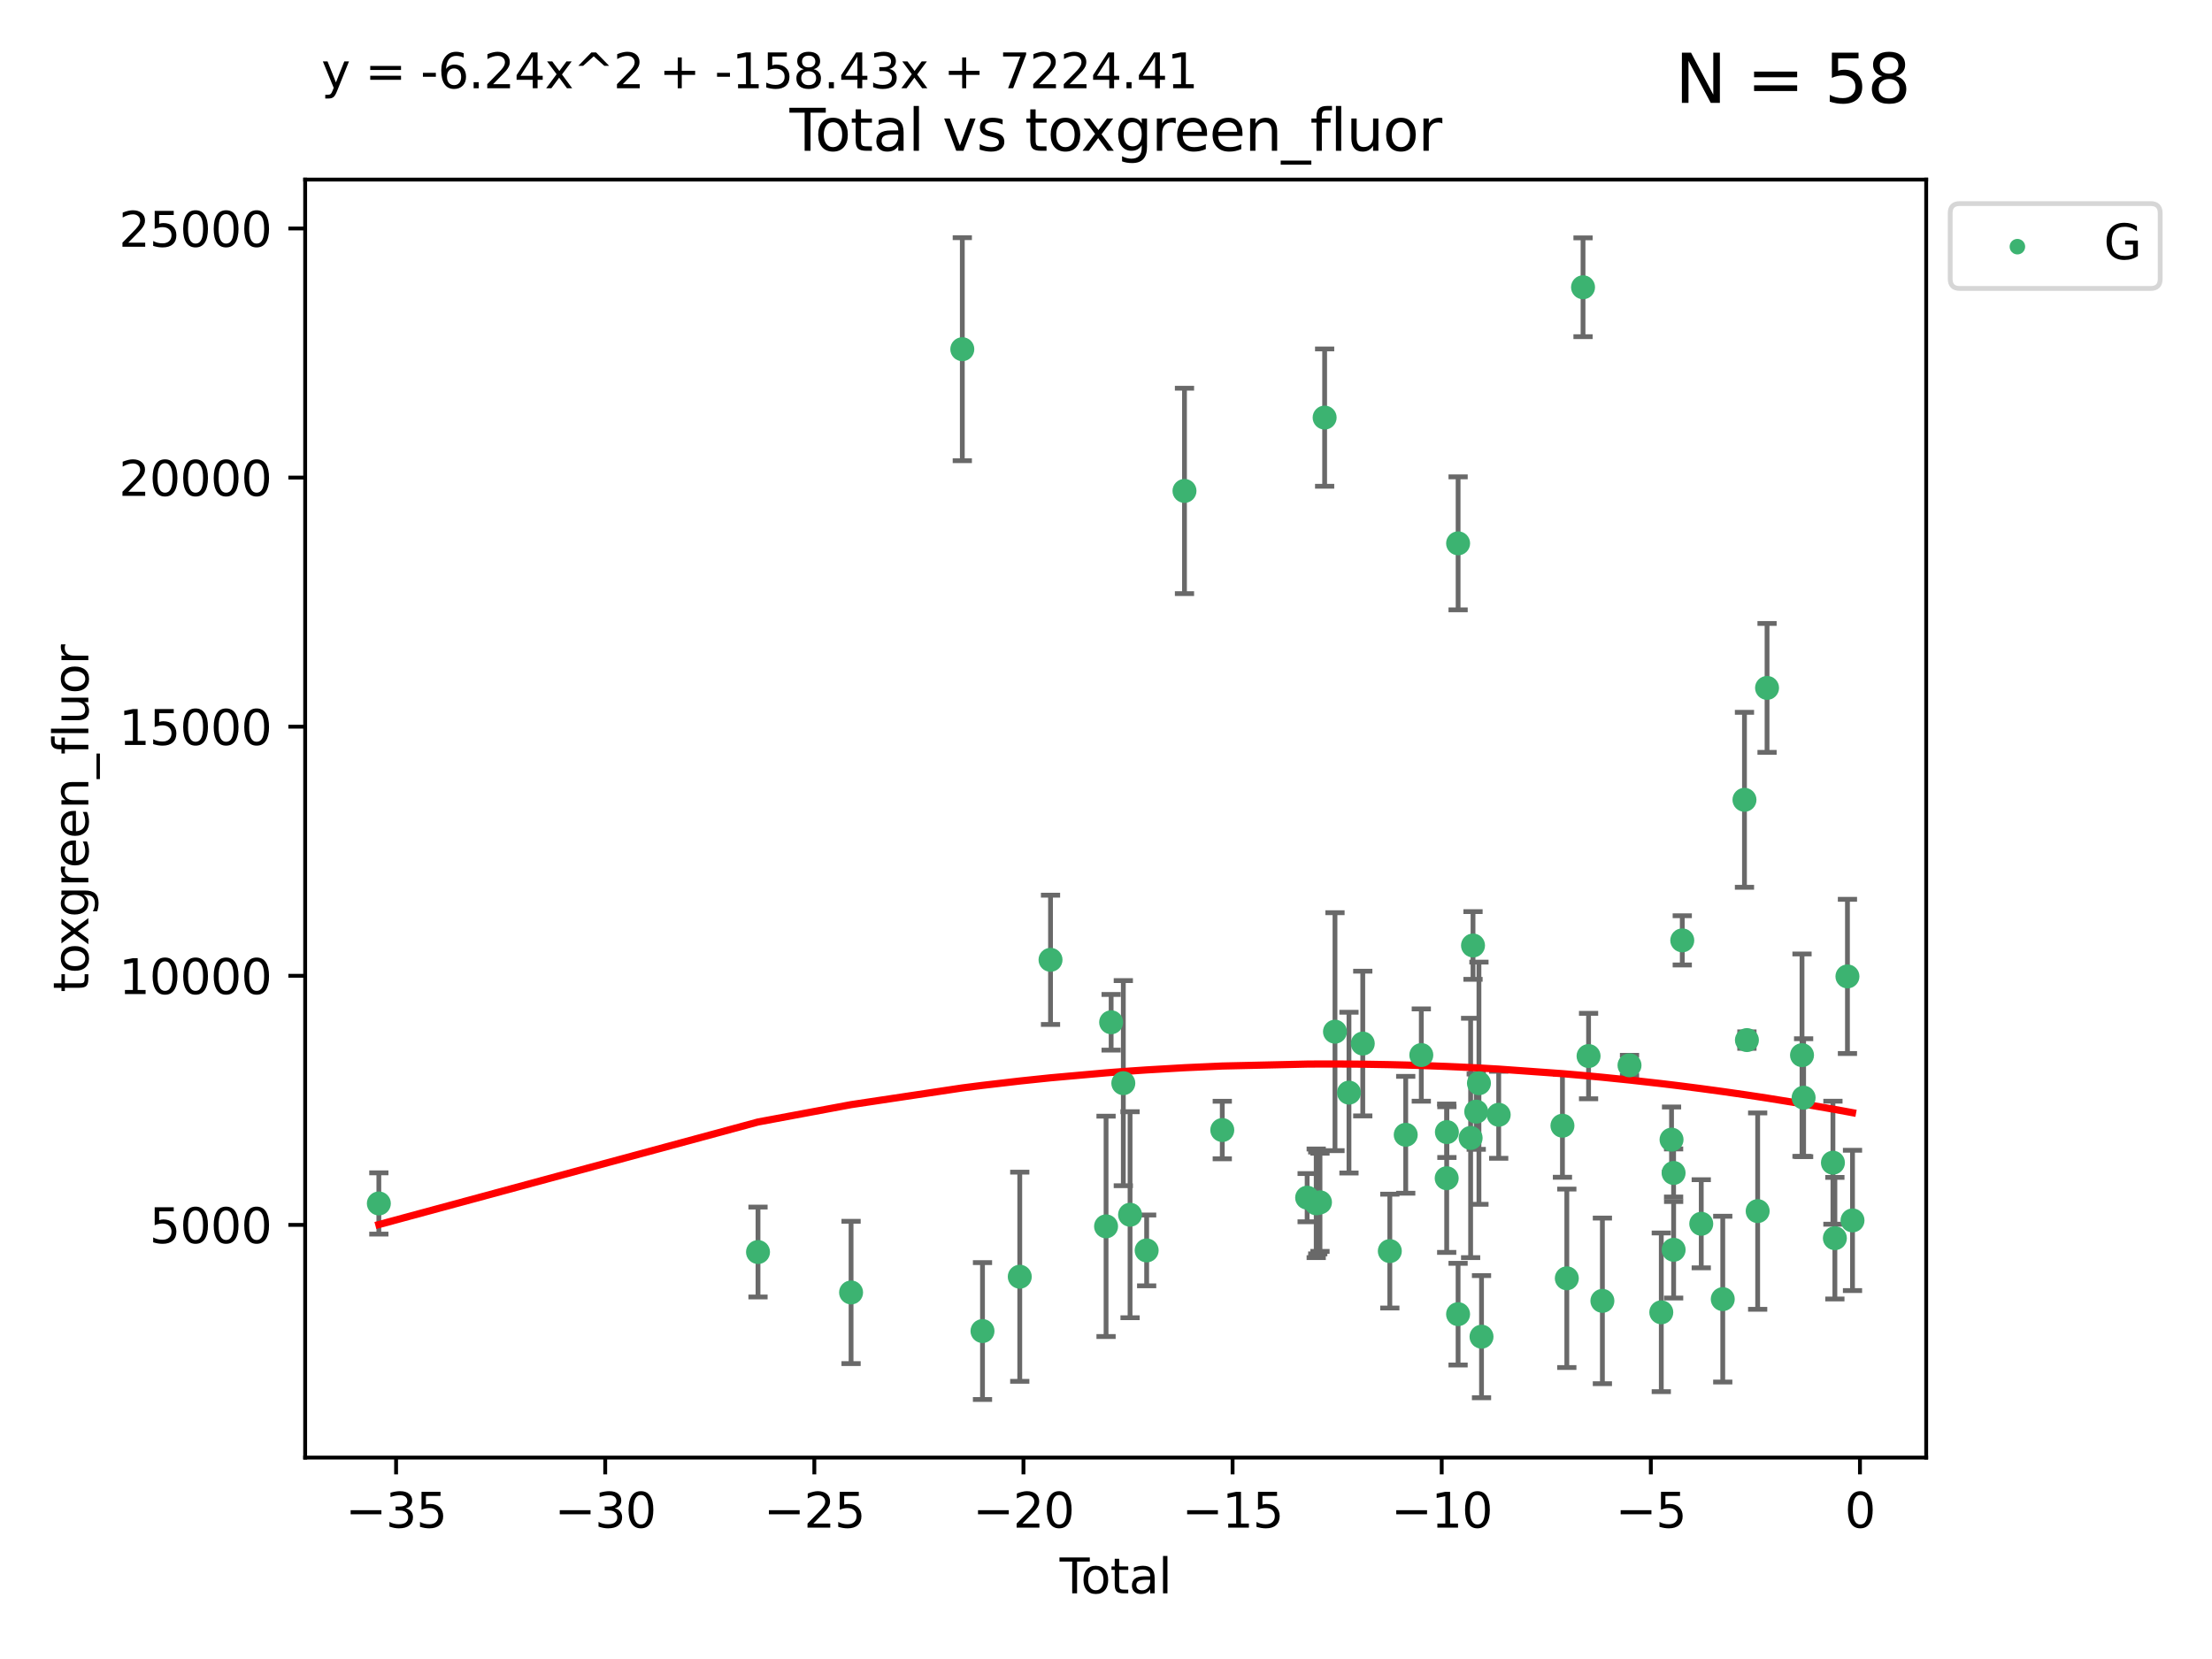 <?xml version="1.0" encoding="utf-8" standalone="no"?>
<!DOCTYPE svg PUBLIC "-//W3C//DTD SVG 1.1//EN"
  "http://www.w3.org/Graphics/SVG/1.1/DTD/svg11.dtd">
<svg xmlns:xlink="http://www.w3.org/1999/xlink" width="460.8pt" height="345.6pt" viewBox="0 0 460.8 345.6" xmlns="http://www.w3.org/2000/svg" version="1.1">
 <defs>
  <style type="text/css">*{stroke-linejoin: round; stroke-linecap: butt}</style>
 </defs>
 <g id="figure_1">
  <g id="patch_1">
   <path d="M 0 345.6 
L 460.8 345.6 
L 460.8 0 
L 0 0 
z
" style="fill: #ffffff"/>
  </g>
  <g id="axes_1">
   <g id="patch_2">
    <path d="M 63.571 303.64 
L 401.26 303.64 
L 401.26 37.411 
L 63.571 37.411 
z
" style="fill: #ffffff"/>
   </g>
   <g id="PathCollection_1">
    <defs>
     <path id="mc581a138cc" d="M 0 1.118 
C 0.297 1.118 0.581 1 0.791 0.791 
C 1 0.581 1.118 0.297 1.118 0 
C 1.118 -0.297 1 -0.581 0.791 -0.791 
C 0.581 -1 0.297 -1.118 0 -1.118 
C -0.297 -1.118 -0.581 -1 -0.791 -0.791 
C -1 -0.581 -1.118 -0.297 -1.118 0 
C -1.118 0.297 -1 0.581 -0.791 0.791 
C -0.581 1 -0.297 1.118 0 1.118 
z
" style="stroke: #3cb371"/>
    </defs>
    <g clip-path="url(#p0cd898cd0d)">
     <use xlink:href="#mc581a138cc" x="78.921" y="250.702" style="fill: #3cb371; stroke: #3cb371"/>
     <use xlink:href="#mc581a138cc" x="157.907" y="260.822" style="fill: #3cb371; stroke: #3cb371"/>
     <use xlink:href="#mc581a138cc" x="177.295" y="269.242" style="fill: #3cb371; stroke: #3cb371"/>
     <use xlink:href="#mc581a138cc" x="200.466" y="72.744" style="fill: #3cb371; stroke: #3cb371"/>
     <use xlink:href="#mc581a138cc" x="204.672" y="277.282" style="fill: #3cb371; stroke: #3cb371"/>
     <use xlink:href="#mc581a138cc" x="212.436" y="265.964" style="fill: #3cb371; stroke: #3cb371"/>
     <use xlink:href="#mc581a138cc" x="218.843" y="199.948" style="fill: #3cb371; stroke: #3cb371"/>
     <use xlink:href="#mc581a138cc" x="230.413" y="255.472" style="fill: #3cb371; stroke: #3cb371"/>
     <use xlink:href="#mc581a138cc" x="231.47" y="212.959" style="fill: #3cb371; stroke: #3cb371"/>
     <use xlink:href="#mc581a138cc" x="234.008" y="225.644" style="fill: #3cb371; stroke: #3cb371"/>
     <use xlink:href="#mc581a138cc" x="235.412" y="253.05" style="fill: #3cb371; stroke: #3cb371"/>
     <use xlink:href="#mc581a138cc" x="238.869" y="260.484" style="fill: #3cb371; stroke: #3cb371"/>
     <use xlink:href="#mc581a138cc" x="246.75" y="102.267" style="fill: #3cb371; stroke: #3cb371"/>
     <use xlink:href="#mc581a138cc" x="254.623" y="235.406" style="fill: #3cb371; stroke: #3cb371"/>
     <use xlink:href="#mc581a138cc" x="272.302" y="249.495" style="fill: #3cb371; stroke: #3cb371"/>
     <use xlink:href="#mc581a138cc" x="274.19" y="250.673" style="fill: #3cb371; stroke: #3cb371"/>
     <use xlink:href="#mc581a138cc" x="274.511" y="250.595" style="fill: #3cb371; stroke: #3cb371"/>
     <use xlink:href="#mc581a138cc" x="274.977" y="250.461" style="fill: #3cb371; stroke: #3cb371"/>
     <use xlink:href="#mc581a138cc" x="275.946" y="86.991" style="fill: #3cb371; stroke: #3cb371"/>
     <use xlink:href="#mc581a138cc" x="278.102" y="214.918" style="fill: #3cb371; stroke: #3cb371"/>
     <use xlink:href="#mc581a138cc" x="281.016" y="227.614" style="fill: #3cb371; stroke: #3cb371"/>
     <use xlink:href="#mc581a138cc" x="283.889" y="217.39" style="fill: #3cb371; stroke: #3cb371"/>
     <use xlink:href="#mc581a138cc" x="289.525" y="260.626" style="fill: #3cb371; stroke: #3cb371"/>
     <use xlink:href="#mc581a138cc" x="292.838" y="236.399" style="fill: #3cb371; stroke: #3cb371"/>
     <use xlink:href="#mc581a138cc" x="296.085" y="219.784" style="fill: #3cb371; stroke: #3cb371"/>
     <use xlink:href="#mc581a138cc" x="301.372" y="245.447" style="fill: #3cb371; stroke: #3cb371"/>
     <use xlink:href="#mc581a138cc" x="301.416" y="235.838" style="fill: #3cb371; stroke: #3cb371"/>
     <use xlink:href="#mc581a138cc" x="303.745" y="273.764" style="fill: #3cb371; stroke: #3cb371"/>
     <use xlink:href="#mc581a138cc" x="303.75" y="113.187" style="fill: #3cb371; stroke: #3cb371"/>
     <use xlink:href="#mc581a138cc" x="306.359" y="237.055" style="fill: #3cb371; stroke: #3cb371"/>
     <use xlink:href="#mc581a138cc" x="306.856" y="196.962" style="fill: #3cb371; stroke: #3cb371"/>
     <use xlink:href="#mc581a138cc" x="307.528" y="231.576" style="fill: #3cb371; stroke: #3cb371"/>
     <use xlink:href="#mc581a138cc" x="308.091" y="225.65" style="fill: #3cb371; stroke: #3cb371"/>
     <use xlink:href="#mc581a138cc" x="308.627" y="278.457" style="fill: #3cb371; stroke: #3cb371"/>
     <use xlink:href="#mc581a138cc" x="312.207" y="232.227" style="fill: #3cb371; stroke: #3cb371"/>
     <use xlink:href="#mc581a138cc" x="325.486" y="234.505" style="fill: #3cb371; stroke: #3cb371"/>
     <use xlink:href="#mc581a138cc" x="326.397" y="266.296" style="fill: #3cb371; stroke: #3cb371"/>
     <use xlink:href="#mc581a138cc" x="329.775" y="59.842" style="fill: #3cb371; stroke: #3cb371"/>
     <use xlink:href="#mc581a138cc" x="330.928" y="219.994" style="fill: #3cb371; stroke: #3cb371"/>
     <use xlink:href="#mc581a138cc" x="333.808" y="270.994" style="fill: #3cb371; stroke: #3cb371"/>
     <use xlink:href="#mc581a138cc" x="339.457" y="221.924" style="fill: #3cb371; stroke: #3cb371"/>
     <use xlink:href="#mc581a138cc" x="346.077" y="273.376" style="fill: #3cb371; stroke: #3cb371"/>
     <use xlink:href="#mc581a138cc" x="348.213" y="237.406" style="fill: #3cb371; stroke: #3cb371"/>
     <use xlink:href="#mc581a138cc" x="348.64" y="244.349" style="fill: #3cb371; stroke: #3cb371"/>
     <use xlink:href="#mc581a138cc" x="348.65" y="260.353" style="fill: #3cb371; stroke: #3cb371"/>
     <use xlink:href="#mc581a138cc" x="350.447" y="195.894" style="fill: #3cb371; stroke: #3cb371"/>
     <use xlink:href="#mc581a138cc" x="354.402" y="254.935" style="fill: #3cb371; stroke: #3cb371"/>
     <use xlink:href="#mc581a138cc" x="358.882" y="270.632" style="fill: #3cb371; stroke: #3cb371"/>
     <use xlink:href="#mc581a138cc" x="363.406" y="166.614" style="fill: #3cb371; stroke: #3cb371"/>
     <use xlink:href="#mc581a138cc" x="363.914" y="216.668" style="fill: #3cb371; stroke: #3cb371"/>
     <use xlink:href="#mc581a138cc" x="366.154" y="252.297" style="fill: #3cb371; stroke: #3cb371"/>
     <use xlink:href="#mc581a138cc" x="368.109" y="143.304" style="fill: #3cb371; stroke: #3cb371"/>
     <use xlink:href="#mc581a138cc" x="375.392" y="219.807" style="fill: #3cb371; stroke: #3cb371"/>
     <use xlink:href="#mc581a138cc" x="375.727" y="228.669" style="fill: #3cb371; stroke: #3cb371"/>
     <use xlink:href="#mc581a138cc" x="381.833" y="242.212" style="fill: #3cb371; stroke: #3cb371"/>
     <use xlink:href="#mc581a138cc" x="382.238" y="257.935" style="fill: #3cb371; stroke: #3cb371"/>
     <use xlink:href="#mc581a138cc" x="384.857" y="203.405" style="fill: #3cb371; stroke: #3cb371"/>
     <use xlink:href="#mc581a138cc" x="385.911" y="254.233" style="fill: #3cb371; stroke: #3cb371"/>
    </g>
   </g>
   <g id="matplotlib.axis_1">
    <g id="xtick_1">
     <g id="line2d_1">
      <defs>
       <path id="m963ffa1d34" d="M 0 0 
L 0 3.5 
" style="stroke: #000000; stroke-width: 0.8"/>
      </defs>
      <g>
       <use xlink:href="#m963ffa1d34" x="82.512" y="303.64" style="stroke: #000000; stroke-width: 0.8"/>
      </g>
     </g>
     <g id="text_1">
      <!-- −35 -->
      <g transform="translate(71.96 318.238)scale(0.1 -0.1)">
       <defs>
        <path id="DejaVuSans-2212" d="M 678 2272 
L 4684 2272 
L 4684 1741 
L 678 1741 
L 678 2272 
z
" transform="scale(0.016)"/>
        <path id="DejaVuSans-33" d="M 2597 2516 
Q 3050 2419 3304 2112 
Q 3559 1806 3559 1356 
Q 3559 666 3084 287 
Q 2609 -91 1734 -91 
Q 1441 -91 1130 -33 
Q 819 25 488 141 
L 488 750 
Q 750 597 1062 519 
Q 1375 441 1716 441 
Q 2309 441 2620 675 
Q 2931 909 2931 1356 
Q 2931 1769 2642 2001 
Q 2353 2234 1838 2234 
L 1294 2234 
L 1294 2753 
L 1863 2753 
Q 2328 2753 2575 2939 
Q 2822 3125 2822 3475 
Q 2822 3834 2567 4026 
Q 2313 4219 1838 4219 
Q 1578 4219 1281 4162 
Q 984 4106 628 3988 
L 628 4550 
Q 988 4650 1302 4700 
Q 1616 4750 1894 4750 
Q 2613 4750 3031 4423 
Q 3450 4097 3450 3541 
Q 3450 3153 3228 2886 
Q 3006 2619 2597 2516 
z
" transform="scale(0.016)"/>
        <path id="DejaVuSans-35" d="M 691 4666 
L 3169 4666 
L 3169 4134 
L 1269 4134 
L 1269 2991 
Q 1406 3038 1543 3061 
Q 1681 3084 1819 3084 
Q 2600 3084 3056 2656 
Q 3513 2228 3513 1497 
Q 3513 744 3044 326 
Q 2575 -91 1722 -91 
Q 1428 -91 1123 -41 
Q 819 9 494 109 
L 494 744 
Q 775 591 1075 516 
Q 1375 441 1709 441 
Q 2250 441 2565 725 
Q 2881 1009 2881 1497 
Q 2881 1984 2565 2268 
Q 2250 2553 1709 2553 
Q 1456 2553 1204 2497 
Q 953 2441 691 2322 
L 691 4666 
z
" transform="scale(0.016)"/>
       </defs>
       <use xlink:href="#DejaVuSans-2212"/>
       <use xlink:href="#DejaVuSans-33" x="83.789"/>
       <use xlink:href="#DejaVuSans-35" x="147.412"/>
      </g>
     </g>
    </g>
    <g id="xtick_2">
     <g id="line2d_2">
      <g>
       <use xlink:href="#m963ffa1d34" x="126.077" y="303.64" style="stroke: #000000; stroke-width: 0.8"/>
      </g>
     </g>
     <g id="text_2">
      <!-- −30 -->
      <g transform="translate(115.524 318.238)scale(0.1 -0.1)">
       <defs>
        <path id="DejaVuSans-30" d="M 2034 4250 
Q 1547 4250 1301 3770 
Q 1056 3291 1056 2328 
Q 1056 1369 1301 889 
Q 1547 409 2034 409 
Q 2525 409 2770 889 
Q 3016 1369 3016 2328 
Q 3016 3291 2770 3770 
Q 2525 4250 2034 4250 
z
M 2034 4750 
Q 2819 4750 3233 4129 
Q 3647 3509 3647 2328 
Q 3647 1150 3233 529 
Q 2819 -91 2034 -91 
Q 1250 -91 836 529 
Q 422 1150 422 2328 
Q 422 3509 836 4129 
Q 1250 4750 2034 4750 
z
" transform="scale(0.016)"/>
       </defs>
       <use xlink:href="#DejaVuSans-2212"/>
       <use xlink:href="#DejaVuSans-33" x="83.789"/>
       <use xlink:href="#DejaVuSans-30" x="147.412"/>
      </g>
     </g>
    </g>
    <g id="xtick_3">
     <g id="line2d_3">
      <g>
       <use xlink:href="#m963ffa1d34" x="169.641" y="303.64" style="stroke: #000000; stroke-width: 0.8"/>
      </g>
     </g>
     <g id="text_3">
      <!-- −25 -->
      <g transform="translate(159.089 318.238)scale(0.1 -0.1)">
       <defs>
        <path id="DejaVuSans-32" d="M 1228 531 
L 3431 531 
L 3431 0 
L 469 0 
L 469 531 
Q 828 903 1448 1529 
Q 2069 2156 2228 2338 
Q 2531 2678 2651 2914 
Q 2772 3150 2772 3378 
Q 2772 3750 2511 3984 
Q 2250 4219 1831 4219 
Q 1534 4219 1204 4116 
Q 875 4013 500 3803 
L 500 4441 
Q 881 4594 1212 4672 
Q 1544 4750 1819 4750 
Q 2544 4750 2975 4387 
Q 3406 4025 3406 3419 
Q 3406 3131 3298 2873 
Q 3191 2616 2906 2266 
Q 2828 2175 2409 1742 
Q 1991 1309 1228 531 
z
" transform="scale(0.016)"/>
       </defs>
       <use xlink:href="#DejaVuSans-2212"/>
       <use xlink:href="#DejaVuSans-32" x="83.789"/>
       <use xlink:href="#DejaVuSans-35" x="147.412"/>
      </g>
     </g>
    </g>
    <g id="xtick_4">
     <g id="line2d_4">
      <g>
       <use xlink:href="#m963ffa1d34" x="213.206" y="303.64" style="stroke: #000000; stroke-width: 0.8"/>
      </g>
     </g>
     <g id="text_4">
      <!-- −20 -->
      <g transform="translate(202.653 318.238)scale(0.1 -0.1)">
       <use xlink:href="#DejaVuSans-2212"/>
       <use xlink:href="#DejaVuSans-32" x="83.789"/>
       <use xlink:href="#DejaVuSans-30" x="147.412"/>
      </g>
     </g>
    </g>
    <g id="xtick_5">
     <g id="line2d_5">
      <g>
       <use xlink:href="#m963ffa1d34" x="256.77" y="303.64" style="stroke: #000000; stroke-width: 0.8"/>
      </g>
     </g>
     <g id="text_5">
      <!-- −15 -->
      <g transform="translate(246.218 318.238)scale(0.1 -0.1)">
       <defs>
        <path id="DejaVuSans-31" d="M 794 531 
L 1825 531 
L 1825 4091 
L 703 3866 
L 703 4441 
L 1819 4666 
L 2450 4666 
L 2450 531 
L 3481 531 
L 3481 0 
L 794 0 
L 794 531 
z
" transform="scale(0.016)"/>
       </defs>
       <use xlink:href="#DejaVuSans-2212"/>
       <use xlink:href="#DejaVuSans-31" x="83.789"/>
       <use xlink:href="#DejaVuSans-35" x="147.412"/>
      </g>
     </g>
    </g>
    <g id="xtick_6">
     <g id="line2d_6">
      <g>
       <use xlink:href="#m963ffa1d34" x="300.335" y="303.64" style="stroke: #000000; stroke-width: 0.8"/>
      </g>
     </g>
     <g id="text_6">
      <!-- −10 -->
      <g transform="translate(289.782 318.238)scale(0.1 -0.1)">
       <use xlink:href="#DejaVuSans-2212"/>
       <use xlink:href="#DejaVuSans-31" x="83.789"/>
       <use xlink:href="#DejaVuSans-30" x="147.412"/>
      </g>
     </g>
    </g>
    <g id="xtick_7">
     <g id="line2d_7">
      <g>
       <use xlink:href="#m963ffa1d34" x="343.899" y="303.64" style="stroke: #000000; stroke-width: 0.8"/>
      </g>
     </g>
     <g id="text_7">
      <!-- −5 -->
      <g transform="translate(336.528 318.238)scale(0.1 -0.1)">
       <use xlink:href="#DejaVuSans-2212"/>
       <use xlink:href="#DejaVuSans-35" x="83.789"/>
      </g>
     </g>
    </g>
    <g id="xtick_8">
     <g id="line2d_8">
      <g>
       <use xlink:href="#m963ffa1d34" x="387.464" y="303.64" style="stroke: #000000; stroke-width: 0.8"/>
      </g>
     </g>
     <g id="text_8">
      <!-- 0 -->
      <g transform="translate(384.283 318.238)scale(0.1 -0.1)">
       <use xlink:href="#DejaVuSans-30"/>
      </g>
     </g>
    </g>
    <g id="text_9">
     <!-- Total -->
     <g transform="translate(220.739 331.917)scale(0.1 -0.1)">
      <defs>
       <path id="DejaVuSans-54" d="M -19 4666 
L 3928 4666 
L 3928 4134 
L 2272 4134 
L 2272 0 
L 1638 0 
L 1638 4134 
L -19 4134 
L -19 4666 
z
" transform="scale(0.016)"/>
       <path id="DejaVuSans-6f" d="M 1959 3097 
Q 1497 3097 1228 2736 
Q 959 2375 959 1747 
Q 959 1119 1226 758 
Q 1494 397 1959 397 
Q 2419 397 2687 759 
Q 2956 1122 2956 1747 
Q 2956 2369 2687 2733 
Q 2419 3097 1959 3097 
z
M 1959 3584 
Q 2709 3584 3137 3096 
Q 3566 2609 3566 1747 
Q 3566 888 3137 398 
Q 2709 -91 1959 -91 
Q 1206 -91 779 398 
Q 353 888 353 1747 
Q 353 2609 779 3096 
Q 1206 3584 1959 3584 
z
" transform="scale(0.016)"/>
       <path id="DejaVuSans-74" d="M 1172 4494 
L 1172 3500 
L 2356 3500 
L 2356 3053 
L 1172 3053 
L 1172 1153 
Q 1172 725 1289 603 
Q 1406 481 1766 481 
L 2356 481 
L 2356 0 
L 1766 0 
Q 1100 0 847 248 
Q 594 497 594 1153 
L 594 3053 
L 172 3053 
L 172 3500 
L 594 3500 
L 594 4494 
L 1172 4494 
z
" transform="scale(0.016)"/>
       <path id="DejaVuSans-61" d="M 2194 1759 
Q 1497 1759 1228 1600 
Q 959 1441 959 1056 
Q 959 750 1161 570 
Q 1363 391 1709 391 
Q 2188 391 2477 730 
Q 2766 1069 2766 1631 
L 2766 1759 
L 2194 1759 
z
M 3341 1997 
L 3341 0 
L 2766 0 
L 2766 531 
Q 2569 213 2275 61 
Q 1981 -91 1556 -91 
Q 1019 -91 701 211 
Q 384 513 384 1019 
Q 384 1609 779 1909 
Q 1175 2209 1959 2209 
L 2766 2209 
L 2766 2266 
Q 2766 2663 2505 2880 
Q 2244 3097 1772 3097 
Q 1472 3097 1187 3025 
Q 903 2953 641 2809 
L 641 3341 
Q 956 3463 1253 3523 
Q 1550 3584 1831 3584 
Q 2591 3584 2966 3190 
Q 3341 2797 3341 1997 
z
" transform="scale(0.016)"/>
       <path id="DejaVuSans-6c" d="M 603 4863 
L 1178 4863 
L 1178 0 
L 603 0 
L 603 4863 
z
" transform="scale(0.016)"/>
      </defs>
      <use xlink:href="#DejaVuSans-54"/>
      <use xlink:href="#DejaVuSans-6f" x="44.084"/>
      <use xlink:href="#DejaVuSans-74" x="105.266"/>
      <use xlink:href="#DejaVuSans-61" x="144.475"/>
      <use xlink:href="#DejaVuSans-6c" x="205.754"/>
     </g>
    </g>
   </g>
   <g id="matplotlib.axis_2">
    <g id="ytick_1">
     <g id="line2d_9">
      <defs>
       <path id="m6b35fbd063" d="M 0 0 
L -3.5 0 
" style="stroke: #000000; stroke-width: 0.8"/>
      </defs>
      <g>
       <use xlink:href="#m6b35fbd063" x="63.571" y="255.167" style="stroke: #000000; stroke-width: 0.8"/>
      </g>
     </g>
     <g id="text_10">
      <!-- 5000 -->
      <g transform="translate(31.121 258.966)scale(0.1 -0.1)">
       <use xlink:href="#DejaVuSans-35"/>
       <use xlink:href="#DejaVuSans-30" x="63.623"/>
       <use xlink:href="#DejaVuSans-30" x="127.246"/>
       <use xlink:href="#DejaVuSans-30" x="190.869"/>
      </g>
     </g>
    </g>
    <g id="ytick_2">
     <g id="line2d_10">
      <g>
       <use xlink:href="#m6b35fbd063" x="63.571" y="203.275" style="stroke: #000000; stroke-width: 0.8"/>
      </g>
     </g>
     <g id="text_11">
      <!-- 10000 -->
      <g transform="translate(24.759 207.074)scale(0.1 -0.1)">
       <use xlink:href="#DejaVuSans-31"/>
       <use xlink:href="#DejaVuSans-30" x="63.623"/>
       <use xlink:href="#DejaVuSans-30" x="127.246"/>
       <use xlink:href="#DejaVuSans-30" x="190.869"/>
       <use xlink:href="#DejaVuSans-30" x="254.492"/>
      </g>
     </g>
    </g>
    <g id="ytick_3">
     <g id="line2d_11">
      <g>
       <use xlink:href="#m6b35fbd063" x="63.571" y="151.384" style="stroke: #000000; stroke-width: 0.8"/>
      </g>
     </g>
     <g id="text_12">
      <!-- 15000 -->
      <g transform="translate(24.759 155.183)scale(0.1 -0.1)">
       <use xlink:href="#DejaVuSans-31"/>
       <use xlink:href="#DejaVuSans-35" x="63.623"/>
       <use xlink:href="#DejaVuSans-30" x="127.246"/>
       <use xlink:href="#DejaVuSans-30" x="190.869"/>
       <use xlink:href="#DejaVuSans-30" x="254.492"/>
      </g>
     </g>
    </g>
    <g id="ytick_4">
     <g id="line2d_12">
      <g>
       <use xlink:href="#m6b35fbd063" x="63.571" y="99.492" style="stroke: #000000; stroke-width: 0.8"/>
      </g>
     </g>
     <g id="text_13">
      <!-- 20000 -->
      <g transform="translate(24.759 103.291)scale(0.1 -0.1)">
       <use xlink:href="#DejaVuSans-32"/>
       <use xlink:href="#DejaVuSans-30" x="63.623"/>
       <use xlink:href="#DejaVuSans-30" x="127.246"/>
       <use xlink:href="#DejaVuSans-30" x="190.869"/>
       <use xlink:href="#DejaVuSans-30" x="254.492"/>
      </g>
     </g>
    </g>
    <g id="ytick_5">
     <g id="line2d_13">
      <g>
       <use xlink:href="#m6b35fbd063" x="63.571" y="47.6" style="stroke: #000000; stroke-width: 0.8"/>
      </g>
     </g>
     <g id="text_14">
      <!-- 25000 -->
      <g transform="translate(24.759 51.399)scale(0.1 -0.1)">
       <use xlink:href="#DejaVuSans-32"/>
       <use xlink:href="#DejaVuSans-35" x="63.623"/>
       <use xlink:href="#DejaVuSans-30" x="127.246"/>
       <use xlink:href="#DejaVuSans-30" x="190.869"/>
       <use xlink:href="#DejaVuSans-30" x="254.492"/>
      </g>
     </g>
    </g>
    <g id="text_15">
     <!-- toxgreen_fluor -->
     <g transform="translate(18.401 206.72)rotate(-90)scale(0.1 -0.1)">
      <defs>
       <path id="DejaVuSans-78" d="M 3513 3500 
L 2247 1797 
L 3578 0 
L 2900 0 
L 1881 1375 
L 863 0 
L 184 0 
L 1544 1831 
L 300 3500 
L 978 3500 
L 1906 2253 
L 2834 3500 
L 3513 3500 
z
" transform="scale(0.016)"/>
       <path id="DejaVuSans-67" d="M 2906 1791 
Q 2906 2416 2648 2759 
Q 2391 3103 1925 3103 
Q 1463 3103 1205 2759 
Q 947 2416 947 1791 
Q 947 1169 1205 825 
Q 1463 481 1925 481 
Q 2391 481 2648 825 
Q 2906 1169 2906 1791 
z
M 3481 434 
Q 3481 -459 3084 -895 
Q 2688 -1331 1869 -1331 
Q 1566 -1331 1297 -1286 
Q 1028 -1241 775 -1147 
L 775 -588 
Q 1028 -725 1275 -790 
Q 1522 -856 1778 -856 
Q 2344 -856 2625 -561 
Q 2906 -266 2906 331 
L 2906 616 
Q 2728 306 2450 153 
Q 2172 0 1784 0 
Q 1141 0 747 490 
Q 353 981 353 1791 
Q 353 2603 747 3093 
Q 1141 3584 1784 3584 
Q 2172 3584 2450 3431 
Q 2728 3278 2906 2969 
L 2906 3500 
L 3481 3500 
L 3481 434 
z
" transform="scale(0.016)"/>
       <path id="DejaVuSans-72" d="M 2631 2963 
Q 2534 3019 2420 3045 
Q 2306 3072 2169 3072 
Q 1681 3072 1420 2755 
Q 1159 2438 1159 1844 
L 1159 0 
L 581 0 
L 581 3500 
L 1159 3500 
L 1159 2956 
Q 1341 3275 1631 3429 
Q 1922 3584 2338 3584 
Q 2397 3584 2469 3576 
Q 2541 3569 2628 3553 
L 2631 2963 
z
" transform="scale(0.016)"/>
       <path id="DejaVuSans-65" d="M 3597 1894 
L 3597 1613 
L 953 1613 
Q 991 1019 1311 708 
Q 1631 397 2203 397 
Q 2534 397 2845 478 
Q 3156 559 3463 722 
L 3463 178 
Q 3153 47 2828 -22 
Q 2503 -91 2169 -91 
Q 1331 -91 842 396 
Q 353 884 353 1716 
Q 353 2575 817 3079 
Q 1281 3584 2069 3584 
Q 2775 3584 3186 3129 
Q 3597 2675 3597 1894 
z
M 3022 2063 
Q 3016 2534 2758 2815 
Q 2500 3097 2075 3097 
Q 1594 3097 1305 2825 
Q 1016 2553 972 2059 
L 3022 2063 
z
" transform="scale(0.016)"/>
       <path id="DejaVuSans-6e" d="M 3513 2113 
L 3513 0 
L 2938 0 
L 2938 2094 
Q 2938 2591 2744 2837 
Q 2550 3084 2163 3084 
Q 1697 3084 1428 2787 
Q 1159 2491 1159 1978 
L 1159 0 
L 581 0 
L 581 3500 
L 1159 3500 
L 1159 2956 
Q 1366 3272 1645 3428 
Q 1925 3584 2291 3584 
Q 2894 3584 3203 3211 
Q 3513 2838 3513 2113 
z
" transform="scale(0.016)"/>
       <path id="DejaVuSans-5f" d="M 3263 -1063 
L 3263 -1509 
L -63 -1509 
L -63 -1063 
L 3263 -1063 
z
" transform="scale(0.016)"/>
       <path id="DejaVuSans-66" d="M 2375 4863 
L 2375 4384 
L 1825 4384 
Q 1516 4384 1395 4259 
Q 1275 4134 1275 3809 
L 1275 3500 
L 2222 3500 
L 2222 3053 
L 1275 3053 
L 1275 0 
L 697 0 
L 697 3053 
L 147 3053 
L 147 3500 
L 697 3500 
L 697 3744 
Q 697 4328 969 4595 
Q 1241 4863 1831 4863 
L 2375 4863 
z
" transform="scale(0.016)"/>
       <path id="DejaVuSans-75" d="M 544 1381 
L 544 3500 
L 1119 3500 
L 1119 1403 
Q 1119 906 1312 657 
Q 1506 409 1894 409 
Q 2359 409 2629 706 
Q 2900 1003 2900 1516 
L 2900 3500 
L 3475 3500 
L 3475 0 
L 2900 0 
L 2900 538 
Q 2691 219 2414 64 
Q 2138 -91 1772 -91 
Q 1169 -91 856 284 
Q 544 659 544 1381 
z
M 1991 3584 
L 1991 3584 
z
" transform="scale(0.016)"/>
      </defs>
      <use xlink:href="#DejaVuSans-74"/>
      <use xlink:href="#DejaVuSans-6f" x="39.209"/>
      <use xlink:href="#DejaVuSans-78" x="97.266"/>
      <use xlink:href="#DejaVuSans-67" x="156.445"/>
      <use xlink:href="#DejaVuSans-72" x="219.922"/>
      <use xlink:href="#DejaVuSans-65" x="258.785"/>
      <use xlink:href="#DejaVuSans-65" x="320.309"/>
      <use xlink:href="#DejaVuSans-6e" x="381.832"/>
      <use xlink:href="#DejaVuSans-5f" x="445.211"/>
      <use xlink:href="#DejaVuSans-66" x="495.211"/>
      <use xlink:href="#DejaVuSans-6c" x="530.416"/>
      <use xlink:href="#DejaVuSans-75" x="558.199"/>
      <use xlink:href="#DejaVuSans-6f" x="621.578"/>
      <use xlink:href="#DejaVuSans-72" x="682.76"/>
     </g>
    </g>
   </g>
   <g id="LineCollection_1">
    <path d="M 78.921 257.083 
L 78.921 244.321 
" clip-path="url(#p0cd898cd0d)" style="fill: none; stroke: #696969"/>
    <path d="M 157.907 270.186 
L 157.907 251.458 
" clip-path="url(#p0cd898cd0d)" style="fill: none; stroke: #696969"/>
    <path d="M 177.295 284.063 
L 177.295 254.421 
" clip-path="url(#p0cd898cd0d)" style="fill: none; stroke: #696969"/>
    <path d="M 200.466 95.976 
L 200.466 49.513 
" clip-path="url(#p0cd898cd0d)" style="fill: none; stroke: #696969"/>
    <path d="M 204.672 291.539 
L 204.672 263.024 
" clip-path="url(#p0cd898cd0d)" style="fill: none; stroke: #696969"/>
    <path d="M 212.436 287.751 
L 212.436 244.177 
" clip-path="url(#p0cd898cd0d)" style="fill: none; stroke: #696969"/>
    <path d="M 218.843 213.415 
L 218.843 186.481 
" clip-path="url(#p0cd898cd0d)" style="fill: none; stroke: #696969"/>
    <path d="M 230.413 278.422 
L 230.413 232.522 
" clip-path="url(#p0cd898cd0d)" style="fill: none; stroke: #696969"/>
    <path d="M 231.47 218.757 
L 231.47 207.162 
" clip-path="url(#p0cd898cd0d)" style="fill: none; stroke: #696969"/>
    <path d="M 234.008 247.011 
L 234.008 204.278 
" clip-path="url(#p0cd898cd0d)" style="fill: none; stroke: #696969"/>
    <path d="M 235.412 274.507 
L 235.412 231.593 
" clip-path="url(#p0cd898cd0d)" style="fill: none; stroke: #696969"/>
    <path d="M 238.869 267.858 
L 238.869 253.109 
" clip-path="url(#p0cd898cd0d)" style="fill: none; stroke: #696969"/>
    <path d="M 246.75 123.662 
L 246.75 80.873 
" clip-path="url(#p0cd898cd0d)" style="fill: none; stroke: #696969"/>
    <path d="M 254.623 241.399 
L 254.623 229.412 
" clip-path="url(#p0cd898cd0d)" style="fill: none; stroke: #696969"/>
    <path d="M 272.302 254.515 
L 272.302 244.476 
" clip-path="url(#p0cd898cd0d)" style="fill: none; stroke: #696969"/>
    <path d="M 274.19 261.987 
L 274.19 239.359 
" clip-path="url(#p0cd898cd0d)" style="fill: none; stroke: #696969"/>
    <path d="M 274.511 261.205 
L 274.511 239.985 
" clip-path="url(#p0cd898cd0d)" style="fill: none; stroke: #696969"/>
    <path d="M 274.977 260.691 
L 274.977 240.23 
" clip-path="url(#p0cd898cd0d)" style="fill: none; stroke: #696969"/>
    <path d="M 275.946 101.296 
L 275.946 72.687 
" clip-path="url(#p0cd898cd0d)" style="fill: none; stroke: #696969"/>
    <path d="M 278.102 239.703 
L 278.102 190.134 
" clip-path="url(#p0cd898cd0d)" style="fill: none; stroke: #696969"/>
    <path d="M 281.016 244.358 
L 281.016 210.869 
" clip-path="url(#p0cd898cd0d)" style="fill: none; stroke: #696969"/>
    <path d="M 283.889 232.466 
L 283.889 202.313 
" clip-path="url(#p0cd898cd0d)" style="fill: none; stroke: #696969"/>
    <path d="M 289.525 272.48 
L 289.525 248.771 
" clip-path="url(#p0cd898cd0d)" style="fill: none; stroke: #696969"/>
    <path d="M 292.838 248.571 
L 292.838 224.227 
" clip-path="url(#p0cd898cd0d)" style="fill: none; stroke: #696969"/>
    <path d="M 296.085 229.396 
L 296.085 210.173 
" clip-path="url(#p0cd898cd0d)" style="fill: none; stroke: #696969"/>
    <path d="M 301.372 260.899 
L 301.372 229.995 
" clip-path="url(#p0cd898cd0d)" style="fill: none; stroke: #696969"/>
    <path d="M 301.416 241.127 
L 301.416 230.55 
" clip-path="url(#p0cd898cd0d)" style="fill: none; stroke: #696969"/>
    <path d="M 303.745 284.355 
L 303.745 263.172 
" clip-path="url(#p0cd898cd0d)" style="fill: none; stroke: #696969"/>
    <path d="M 303.75 127.037 
L 303.75 99.338 
" clip-path="url(#p0cd898cd0d)" style="fill: none; stroke: #696969"/>
    <path d="M 306.359 261.985 
L 306.359 212.125 
" clip-path="url(#p0cd898cd0d)" style="fill: none; stroke: #696969"/>
    <path d="M 306.856 204.015 
L 306.856 189.908 
" clip-path="url(#p0cd898cd0d)" style="fill: none; stroke: #696969"/>
    <path d="M 307.528 239.425 
L 307.528 223.726 
" clip-path="url(#p0cd898cd0d)" style="fill: none; stroke: #696969"/>
    <path d="M 308.091 250.874 
L 308.091 200.425 
" clip-path="url(#p0cd898cd0d)" style="fill: none; stroke: #696969"/>
    <path d="M 308.627 291.178 
L 308.627 265.737 
" clip-path="url(#p0cd898cd0d)" style="fill: none; stroke: #696969"/>
    <path d="M 312.207 241.289 
L 312.207 223.164 
" clip-path="url(#p0cd898cd0d)" style="fill: none; stroke: #696969"/>
    <path d="M 325.486 245.244 
L 325.486 223.766 
" clip-path="url(#p0cd898cd0d)" style="fill: none; stroke: #696969"/>
    <path d="M 326.397 284.88 
L 326.397 247.712 
" clip-path="url(#p0cd898cd0d)" style="fill: none; stroke: #696969"/>
    <path d="M 329.775 70.133 
L 329.775 49.55 
" clip-path="url(#p0cd898cd0d)" style="fill: none; stroke: #696969"/>
    <path d="M 330.928 228.893 
L 330.928 211.094 
" clip-path="url(#p0cd898cd0d)" style="fill: none; stroke: #696969"/>
    <path d="M 333.808 288.242 
L 333.808 253.747 
" clip-path="url(#p0cd898cd0d)" style="fill: none; stroke: #696969"/>
    <path d="M 339.457 224.004 
L 339.457 219.843 
" clip-path="url(#p0cd898cd0d)" style="fill: none; stroke: #696969"/>
    <path d="M 346.077 289.905 
L 346.077 256.847 
" clip-path="url(#p0cd898cd0d)" style="fill: none; stroke: #696969"/>
    <path d="M 348.213 244.201 
L 348.213 230.61 
" clip-path="url(#p0cd898cd0d)" style="fill: none; stroke: #696969"/>
    <path d="M 348.64 249.352 
L 348.64 239.347 
" clip-path="url(#p0cd898cd0d)" style="fill: none; stroke: #696969"/>
    <path d="M 348.65 270.404 
L 348.65 250.303 
" clip-path="url(#p0cd898cd0d)" style="fill: none; stroke: #696969"/>
    <path d="M 350.447 201.021 
L 350.447 190.768 
" clip-path="url(#p0cd898cd0d)" style="fill: none; stroke: #696969"/>
    <path d="M 354.402 264.113 
L 354.402 245.757 
" clip-path="url(#p0cd898cd0d)" style="fill: none; stroke: #696969"/>
    <path d="M 358.882 287.898 
L 358.882 253.366 
" clip-path="url(#p0cd898cd0d)" style="fill: none; stroke: #696969"/>
    <path d="M 363.406 184.838 
L 363.406 148.39 
" clip-path="url(#p0cd898cd0d)" style="fill: none; stroke: #696969"/>
    <path d="M 363.914 218.39 
L 363.914 214.946 
" clip-path="url(#p0cd898cd0d)" style="fill: none; stroke: #696969"/>
    <path d="M 366.154 272.754 
L 366.154 231.841 
" clip-path="url(#p0cd898cd0d)" style="fill: none; stroke: #696969"/>
    <path d="M 368.109 156.73 
L 368.109 129.878 
" clip-path="url(#p0cd898cd0d)" style="fill: none; stroke: #696969"/>
    <path d="M 375.392 240.888 
L 375.392 198.726 
" clip-path="url(#p0cd898cd0d)" style="fill: none; stroke: #696969"/>
    <path d="M 375.727 240.952 
L 375.727 216.385 
" clip-path="url(#p0cd898cd0d)" style="fill: none; stroke: #696969"/>
    <path d="M 381.833 255.024 
L 381.833 229.399 
" clip-path="url(#p0cd898cd0d)" style="fill: none; stroke: #696969"/>
    <path d="M 382.238 270.596 
L 382.238 245.273 
" clip-path="url(#p0cd898cd0d)" style="fill: none; stroke: #696969"/>
    <path d="M 384.857 219.465 
L 384.857 187.345 
" clip-path="url(#p0cd898cd0d)" style="fill: none; stroke: #696969"/>
    <path d="M 385.911 268.847 
L 385.911 239.619 
" clip-path="url(#p0cd898cd0d)" style="fill: none; stroke: #696969"/>
   </g>
   <g id="line2d_14">
    <defs>
     <path id="mb18fcd06d5" d="M 2 0 
L -2 -0 
" style="stroke: #696969"/>
    </defs>
    <g clip-path="url(#p0cd898cd0d)">
     <use xlink:href="#mb18fcd06d5" x="78.921" y="257.083" style="fill: #696969; stroke: #696969"/>
     <use xlink:href="#mb18fcd06d5" x="157.907" y="270.186" style="fill: #696969; stroke: #696969"/>
     <use xlink:href="#mb18fcd06d5" x="177.295" y="284.063" style="fill: #696969; stroke: #696969"/>
     <use xlink:href="#mb18fcd06d5" x="200.466" y="95.976" style="fill: #696969; stroke: #696969"/>
     <use xlink:href="#mb18fcd06d5" x="204.672" y="291.539" style="fill: #696969; stroke: #696969"/>
     <use xlink:href="#mb18fcd06d5" x="212.436" y="287.751" style="fill: #696969; stroke: #696969"/>
     <use xlink:href="#mb18fcd06d5" x="218.843" y="213.415" style="fill: #696969; stroke: #696969"/>
     <use xlink:href="#mb18fcd06d5" x="230.413" y="278.422" style="fill: #696969; stroke: #696969"/>
     <use xlink:href="#mb18fcd06d5" x="231.47" y="218.757" style="fill: #696969; stroke: #696969"/>
     <use xlink:href="#mb18fcd06d5" x="234.008" y="247.011" style="fill: #696969; stroke: #696969"/>
     <use xlink:href="#mb18fcd06d5" x="235.412" y="274.507" style="fill: #696969; stroke: #696969"/>
     <use xlink:href="#mb18fcd06d5" x="238.869" y="267.858" style="fill: #696969; stroke: #696969"/>
     <use xlink:href="#mb18fcd06d5" x="246.75" y="123.662" style="fill: #696969; stroke: #696969"/>
     <use xlink:href="#mb18fcd06d5" x="254.623" y="241.399" style="fill: #696969; stroke: #696969"/>
     <use xlink:href="#mb18fcd06d5" x="272.302" y="254.515" style="fill: #696969; stroke: #696969"/>
     <use xlink:href="#mb18fcd06d5" x="274.19" y="261.987" style="fill: #696969; stroke: #696969"/>
     <use xlink:href="#mb18fcd06d5" x="274.511" y="261.205" style="fill: #696969; stroke: #696969"/>
     <use xlink:href="#mb18fcd06d5" x="274.977" y="260.691" style="fill: #696969; stroke: #696969"/>
     <use xlink:href="#mb18fcd06d5" x="275.946" y="101.296" style="fill: #696969; stroke: #696969"/>
     <use xlink:href="#mb18fcd06d5" x="278.102" y="239.703" style="fill: #696969; stroke: #696969"/>
     <use xlink:href="#mb18fcd06d5" x="281.016" y="244.358" style="fill: #696969; stroke: #696969"/>
     <use xlink:href="#mb18fcd06d5" x="283.889" y="232.466" style="fill: #696969; stroke: #696969"/>
     <use xlink:href="#mb18fcd06d5" x="289.525" y="272.48" style="fill: #696969; stroke: #696969"/>
     <use xlink:href="#mb18fcd06d5" x="292.838" y="248.571" style="fill: #696969; stroke: #696969"/>
     <use xlink:href="#mb18fcd06d5" x="296.085" y="229.396" style="fill: #696969; stroke: #696969"/>
     <use xlink:href="#mb18fcd06d5" x="301.372" y="260.899" style="fill: #696969; stroke: #696969"/>
     <use xlink:href="#mb18fcd06d5" x="301.416" y="241.127" style="fill: #696969; stroke: #696969"/>
     <use xlink:href="#mb18fcd06d5" x="303.745" y="284.355" style="fill: #696969; stroke: #696969"/>
     <use xlink:href="#mb18fcd06d5" x="303.75" y="127.037" style="fill: #696969; stroke: #696969"/>
     <use xlink:href="#mb18fcd06d5" x="306.359" y="261.985" style="fill: #696969; stroke: #696969"/>
     <use xlink:href="#mb18fcd06d5" x="306.856" y="204.015" style="fill: #696969; stroke: #696969"/>
     <use xlink:href="#mb18fcd06d5" x="307.528" y="239.425" style="fill: #696969; stroke: #696969"/>
     <use xlink:href="#mb18fcd06d5" x="308.091" y="250.874" style="fill: #696969; stroke: #696969"/>
     <use xlink:href="#mb18fcd06d5" x="308.627" y="291.178" style="fill: #696969; stroke: #696969"/>
     <use xlink:href="#mb18fcd06d5" x="312.207" y="241.289" style="fill: #696969; stroke: #696969"/>
     <use xlink:href="#mb18fcd06d5" x="325.486" y="245.244" style="fill: #696969; stroke: #696969"/>
     <use xlink:href="#mb18fcd06d5" x="326.397" y="284.88" style="fill: #696969; stroke: #696969"/>
     <use xlink:href="#mb18fcd06d5" x="329.775" y="70.133" style="fill: #696969; stroke: #696969"/>
     <use xlink:href="#mb18fcd06d5" x="330.928" y="228.893" style="fill: #696969; stroke: #696969"/>
     <use xlink:href="#mb18fcd06d5" x="333.808" y="288.242" style="fill: #696969; stroke: #696969"/>
     <use xlink:href="#mb18fcd06d5" x="339.457" y="224.004" style="fill: #696969; stroke: #696969"/>
     <use xlink:href="#mb18fcd06d5" x="346.077" y="289.905" style="fill: #696969; stroke: #696969"/>
     <use xlink:href="#mb18fcd06d5" x="348.213" y="244.201" style="fill: #696969; stroke: #696969"/>
     <use xlink:href="#mb18fcd06d5" x="348.64" y="249.352" style="fill: #696969; stroke: #696969"/>
     <use xlink:href="#mb18fcd06d5" x="348.65" y="270.404" style="fill: #696969; stroke: #696969"/>
     <use xlink:href="#mb18fcd06d5" x="350.447" y="201.021" style="fill: #696969; stroke: #696969"/>
     <use xlink:href="#mb18fcd06d5" x="354.402" y="264.113" style="fill: #696969; stroke: #696969"/>
     <use xlink:href="#mb18fcd06d5" x="358.882" y="287.898" style="fill: #696969; stroke: #696969"/>
     <use xlink:href="#mb18fcd06d5" x="363.406" y="184.838" style="fill: #696969; stroke: #696969"/>
     <use xlink:href="#mb18fcd06d5" x="363.914" y="218.39" style="fill: #696969; stroke: #696969"/>
     <use xlink:href="#mb18fcd06d5" x="366.154" y="272.754" style="fill: #696969; stroke: #696969"/>
     <use xlink:href="#mb18fcd06d5" x="368.109" y="156.73" style="fill: #696969; stroke: #696969"/>
     <use xlink:href="#mb18fcd06d5" x="375.392" y="240.888" style="fill: #696969; stroke: #696969"/>
     <use xlink:href="#mb18fcd06d5" x="375.727" y="240.952" style="fill: #696969; stroke: #696969"/>
     <use xlink:href="#mb18fcd06d5" x="381.833" y="255.024" style="fill: #696969; stroke: #696969"/>
     <use xlink:href="#mb18fcd06d5" x="382.238" y="270.596" style="fill: #696969; stroke: #696969"/>
     <use xlink:href="#mb18fcd06d5" x="384.857" y="219.465" style="fill: #696969; stroke: #696969"/>
     <use xlink:href="#mb18fcd06d5" x="385.911" y="268.847" style="fill: #696969; stroke: #696969"/>
    </g>
   </g>
   <g id="line2d_15">
    <g clip-path="url(#p0cd898cd0d)">
     <use xlink:href="#mb18fcd06d5" x="78.921" y="244.321" style="fill: #696969; stroke: #696969"/>
     <use xlink:href="#mb18fcd06d5" x="157.907" y="251.458" style="fill: #696969; stroke: #696969"/>
     <use xlink:href="#mb18fcd06d5" x="177.295" y="254.421" style="fill: #696969; stroke: #696969"/>
     <use xlink:href="#mb18fcd06d5" x="200.466" y="49.513" style="fill: #696969; stroke: #696969"/>
     <use xlink:href="#mb18fcd06d5" x="204.672" y="263.024" style="fill: #696969; stroke: #696969"/>
     <use xlink:href="#mb18fcd06d5" x="212.436" y="244.177" style="fill: #696969; stroke: #696969"/>
     <use xlink:href="#mb18fcd06d5" x="218.843" y="186.481" style="fill: #696969; stroke: #696969"/>
     <use xlink:href="#mb18fcd06d5" x="230.413" y="232.522" style="fill: #696969; stroke: #696969"/>
     <use xlink:href="#mb18fcd06d5" x="231.47" y="207.162" style="fill: #696969; stroke: #696969"/>
     <use xlink:href="#mb18fcd06d5" x="234.008" y="204.278" style="fill: #696969; stroke: #696969"/>
     <use xlink:href="#mb18fcd06d5" x="235.412" y="231.593" style="fill: #696969; stroke: #696969"/>
     <use xlink:href="#mb18fcd06d5" x="238.869" y="253.109" style="fill: #696969; stroke: #696969"/>
     <use xlink:href="#mb18fcd06d5" x="246.75" y="80.873" style="fill: #696969; stroke: #696969"/>
     <use xlink:href="#mb18fcd06d5" x="254.623" y="229.412" style="fill: #696969; stroke: #696969"/>
     <use xlink:href="#mb18fcd06d5" x="272.302" y="244.476" style="fill: #696969; stroke: #696969"/>
     <use xlink:href="#mb18fcd06d5" x="274.19" y="239.359" style="fill: #696969; stroke: #696969"/>
     <use xlink:href="#mb18fcd06d5" x="274.511" y="239.985" style="fill: #696969; stroke: #696969"/>
     <use xlink:href="#mb18fcd06d5" x="274.977" y="240.23" style="fill: #696969; stroke: #696969"/>
     <use xlink:href="#mb18fcd06d5" x="275.946" y="72.687" style="fill: #696969; stroke: #696969"/>
     <use xlink:href="#mb18fcd06d5" x="278.102" y="190.134" style="fill: #696969; stroke: #696969"/>
     <use xlink:href="#mb18fcd06d5" x="281.016" y="210.869" style="fill: #696969; stroke: #696969"/>
     <use xlink:href="#mb18fcd06d5" x="283.889" y="202.313" style="fill: #696969; stroke: #696969"/>
     <use xlink:href="#mb18fcd06d5" x="289.525" y="248.771" style="fill: #696969; stroke: #696969"/>
     <use xlink:href="#mb18fcd06d5" x="292.838" y="224.227" style="fill: #696969; stroke: #696969"/>
     <use xlink:href="#mb18fcd06d5" x="296.085" y="210.173" style="fill: #696969; stroke: #696969"/>
     <use xlink:href="#mb18fcd06d5" x="301.372" y="229.995" style="fill: #696969; stroke: #696969"/>
     <use xlink:href="#mb18fcd06d5" x="301.416" y="230.55" style="fill: #696969; stroke: #696969"/>
     <use xlink:href="#mb18fcd06d5" x="303.745" y="263.172" style="fill: #696969; stroke: #696969"/>
     <use xlink:href="#mb18fcd06d5" x="303.75" y="99.338" style="fill: #696969; stroke: #696969"/>
     <use xlink:href="#mb18fcd06d5" x="306.359" y="212.125" style="fill: #696969; stroke: #696969"/>
     <use xlink:href="#mb18fcd06d5" x="306.856" y="189.908" style="fill: #696969; stroke: #696969"/>
     <use xlink:href="#mb18fcd06d5" x="307.528" y="223.726" style="fill: #696969; stroke: #696969"/>
     <use xlink:href="#mb18fcd06d5" x="308.091" y="200.425" style="fill: #696969; stroke: #696969"/>
     <use xlink:href="#mb18fcd06d5" x="308.627" y="265.737" style="fill: #696969; stroke: #696969"/>
     <use xlink:href="#mb18fcd06d5" x="312.207" y="223.164" style="fill: #696969; stroke: #696969"/>
     <use xlink:href="#mb18fcd06d5" x="325.486" y="223.766" style="fill: #696969; stroke: #696969"/>
     <use xlink:href="#mb18fcd06d5" x="326.397" y="247.712" style="fill: #696969; stroke: #696969"/>
     <use xlink:href="#mb18fcd06d5" x="329.775" y="49.55" style="fill: #696969; stroke: #696969"/>
     <use xlink:href="#mb18fcd06d5" x="330.928" y="211.094" style="fill: #696969; stroke: #696969"/>
     <use xlink:href="#mb18fcd06d5" x="333.808" y="253.747" style="fill: #696969; stroke: #696969"/>
     <use xlink:href="#mb18fcd06d5" x="339.457" y="219.843" style="fill: #696969; stroke: #696969"/>
     <use xlink:href="#mb18fcd06d5" x="346.077" y="256.847" style="fill: #696969; stroke: #696969"/>
     <use xlink:href="#mb18fcd06d5" x="348.213" y="230.61" style="fill: #696969; stroke: #696969"/>
     <use xlink:href="#mb18fcd06d5" x="348.64" y="239.347" style="fill: #696969; stroke: #696969"/>
     <use xlink:href="#mb18fcd06d5" x="348.65" y="250.303" style="fill: #696969; stroke: #696969"/>
     <use xlink:href="#mb18fcd06d5" x="350.447" y="190.768" style="fill: #696969; stroke: #696969"/>
     <use xlink:href="#mb18fcd06d5" x="354.402" y="245.757" style="fill: #696969; stroke: #696969"/>
     <use xlink:href="#mb18fcd06d5" x="358.882" y="253.366" style="fill: #696969; stroke: #696969"/>
     <use xlink:href="#mb18fcd06d5" x="363.406" y="148.39" style="fill: #696969; stroke: #696969"/>
     <use xlink:href="#mb18fcd06d5" x="363.914" y="214.946" style="fill: #696969; stroke: #696969"/>
     <use xlink:href="#mb18fcd06d5" x="366.154" y="231.841" style="fill: #696969; stroke: #696969"/>
     <use xlink:href="#mb18fcd06d5" x="368.109" y="129.878" style="fill: #696969; stroke: #696969"/>
     <use xlink:href="#mb18fcd06d5" x="375.392" y="198.726" style="fill: #696969; stroke: #696969"/>
     <use xlink:href="#mb18fcd06d5" x="375.727" y="216.385" style="fill: #696969; stroke: #696969"/>
     <use xlink:href="#mb18fcd06d5" x="381.833" y="229.399" style="fill: #696969; stroke: #696969"/>
     <use xlink:href="#mb18fcd06d5" x="382.238" y="245.273" style="fill: #696969; stroke: #696969"/>
     <use xlink:href="#mb18fcd06d5" x="384.857" y="187.345" style="fill: #696969; stroke: #696969"/>
     <use xlink:href="#mb18fcd06d5" x="385.911" y="239.619" style="fill: #696969; stroke: #696969"/>
    </g>
   </g>
   <g id="line2d_16">
    <path d="M 78.921 255.099 
L 157.907 233.733 
L 177.295 230.116 
L 200.466 226.635 
L 204.672 226.101 
L 212.436 225.195 
L 218.843 224.526 
L 230.413 223.493 
L 231.47 223.41 
L 234.008 223.219 
L 235.412 223.118 
L 238.869 222.883 
L 246.75 222.425 
L 254.623 222.072 
L 272.302 221.667 
L 274.19 221.655 
L 274.511 221.654 
L 274.977 221.652 
L 275.946 221.65 
L 278.102 221.65 
L 281.016 221.663 
L 283.889 221.691 
L 289.525 221.785 
L 292.838 221.866 
L 296.085 221.963 
L 301.372 222.16 
L 301.416 222.162 
L 303.745 222.264 
L 303.75 222.264 
L 306.359 222.39 
L 306.856 222.415 
L 307.528 222.449 
L 308.091 222.479 
L 308.627 222.508 
L 312.207 222.713 
L 325.486 223.663 
L 326.397 223.74 
L 329.775 224.035 
L 330.928 224.14 
L 333.808 224.413 
L 339.457 224.989 
L 346.077 225.733 
L 348.213 225.989 
L 348.64 226.041 
L 348.65 226.042 
L 350.447 226.265 
L 354.402 226.775 
L 358.882 227.385 
L 363.406 228.035 
L 363.914 228.11 
L 366.154 228.447 
L 368.109 228.748 
L 375.392 229.927 
L 375.727 229.984 
L 381.833 231.046 
L 382.238 231.118 
L 384.857 231.595 
L 385.911 231.79 
" clip-path="url(#p0cd898cd0d)" style="fill: none; stroke: #ff0000; stroke-width: 1.5; stroke-linecap: square"/>
   </g>
   <g id="line2d_17">
    <defs>
     <path id="mbe1bd97c67" d="M 0 2 
C 0.53 2 1.039 1.789 1.414 1.414 
C 1.789 1.039 2 0.53 2 0 
C 2 -0.53 1.789 -1.039 1.414 -1.414 
C 1.039 -1.789 0.53 -2 0 -2 
C -0.53 -2 -1.039 -1.789 -1.414 -1.414 
C -1.789 -1.039 -2 -0.53 -2 0 
C -2 0.53 -1.789 1.039 -1.414 1.414 
C -1.039 1.789 -0.53 2 0 2 
z
" style="stroke: #3cb371"/>
    </defs>
    <g clip-path="url(#p0cd898cd0d)">
     <use xlink:href="#mbe1bd97c67" x="78.921" y="250.702" style="fill: #3cb371; stroke: #3cb371"/>
     <use xlink:href="#mbe1bd97c67" x="157.907" y="260.822" style="fill: #3cb371; stroke: #3cb371"/>
     <use xlink:href="#mbe1bd97c67" x="177.295" y="269.242" style="fill: #3cb371; stroke: #3cb371"/>
     <use xlink:href="#mbe1bd97c67" x="200.466" y="72.744" style="fill: #3cb371; stroke: #3cb371"/>
     <use xlink:href="#mbe1bd97c67" x="204.672" y="277.282" style="fill: #3cb371; stroke: #3cb371"/>
     <use xlink:href="#mbe1bd97c67" x="212.436" y="265.964" style="fill: #3cb371; stroke: #3cb371"/>
     <use xlink:href="#mbe1bd97c67" x="218.843" y="199.948" style="fill: #3cb371; stroke: #3cb371"/>
     <use xlink:href="#mbe1bd97c67" x="230.413" y="255.472" style="fill: #3cb371; stroke: #3cb371"/>
     <use xlink:href="#mbe1bd97c67" x="231.47" y="212.959" style="fill: #3cb371; stroke: #3cb371"/>
     <use xlink:href="#mbe1bd97c67" x="234.008" y="225.644" style="fill: #3cb371; stroke: #3cb371"/>
     <use xlink:href="#mbe1bd97c67" x="235.412" y="253.05" style="fill: #3cb371; stroke: #3cb371"/>
     <use xlink:href="#mbe1bd97c67" x="238.869" y="260.484" style="fill: #3cb371; stroke: #3cb371"/>
     <use xlink:href="#mbe1bd97c67" x="246.75" y="102.267" style="fill: #3cb371; stroke: #3cb371"/>
     <use xlink:href="#mbe1bd97c67" x="254.623" y="235.406" style="fill: #3cb371; stroke: #3cb371"/>
     <use xlink:href="#mbe1bd97c67" x="272.302" y="249.495" style="fill: #3cb371; stroke: #3cb371"/>
     <use xlink:href="#mbe1bd97c67" x="274.19" y="250.673" style="fill: #3cb371; stroke: #3cb371"/>
     <use xlink:href="#mbe1bd97c67" x="274.511" y="250.595" style="fill: #3cb371; stroke: #3cb371"/>
     <use xlink:href="#mbe1bd97c67" x="274.977" y="250.461" style="fill: #3cb371; stroke: #3cb371"/>
     <use xlink:href="#mbe1bd97c67" x="275.946" y="86.991" style="fill: #3cb371; stroke: #3cb371"/>
     <use xlink:href="#mbe1bd97c67" x="278.102" y="214.918" style="fill: #3cb371; stroke: #3cb371"/>
     <use xlink:href="#mbe1bd97c67" x="281.016" y="227.614" style="fill: #3cb371; stroke: #3cb371"/>
     <use xlink:href="#mbe1bd97c67" x="283.889" y="217.39" style="fill: #3cb371; stroke: #3cb371"/>
     <use xlink:href="#mbe1bd97c67" x="289.525" y="260.626" style="fill: #3cb371; stroke: #3cb371"/>
     <use xlink:href="#mbe1bd97c67" x="292.838" y="236.399" style="fill: #3cb371; stroke: #3cb371"/>
     <use xlink:href="#mbe1bd97c67" x="296.085" y="219.784" style="fill: #3cb371; stroke: #3cb371"/>
     <use xlink:href="#mbe1bd97c67" x="301.372" y="245.447" style="fill: #3cb371; stroke: #3cb371"/>
     <use xlink:href="#mbe1bd97c67" x="301.416" y="235.838" style="fill: #3cb371; stroke: #3cb371"/>
     <use xlink:href="#mbe1bd97c67" x="303.745" y="273.764" style="fill: #3cb371; stroke: #3cb371"/>
     <use xlink:href="#mbe1bd97c67" x="303.75" y="113.187" style="fill: #3cb371; stroke: #3cb371"/>
     <use xlink:href="#mbe1bd97c67" x="306.359" y="237.055" style="fill: #3cb371; stroke: #3cb371"/>
     <use xlink:href="#mbe1bd97c67" x="306.856" y="196.962" style="fill: #3cb371; stroke: #3cb371"/>
     <use xlink:href="#mbe1bd97c67" x="307.528" y="231.576" style="fill: #3cb371; stroke: #3cb371"/>
     <use xlink:href="#mbe1bd97c67" x="308.091" y="225.65" style="fill: #3cb371; stroke: #3cb371"/>
     <use xlink:href="#mbe1bd97c67" x="308.627" y="278.457" style="fill: #3cb371; stroke: #3cb371"/>
     <use xlink:href="#mbe1bd97c67" x="312.207" y="232.227" style="fill: #3cb371; stroke: #3cb371"/>
     <use xlink:href="#mbe1bd97c67" x="325.486" y="234.505" style="fill: #3cb371; stroke: #3cb371"/>
     <use xlink:href="#mbe1bd97c67" x="326.397" y="266.296" style="fill: #3cb371; stroke: #3cb371"/>
     <use xlink:href="#mbe1bd97c67" x="329.775" y="59.842" style="fill: #3cb371; stroke: #3cb371"/>
     <use xlink:href="#mbe1bd97c67" x="330.928" y="219.994" style="fill: #3cb371; stroke: #3cb371"/>
     <use xlink:href="#mbe1bd97c67" x="333.808" y="270.994" style="fill: #3cb371; stroke: #3cb371"/>
     <use xlink:href="#mbe1bd97c67" x="339.457" y="221.924" style="fill: #3cb371; stroke: #3cb371"/>
     <use xlink:href="#mbe1bd97c67" x="346.077" y="273.376" style="fill: #3cb371; stroke: #3cb371"/>
     <use xlink:href="#mbe1bd97c67" x="348.213" y="237.406" style="fill: #3cb371; stroke: #3cb371"/>
     <use xlink:href="#mbe1bd97c67" x="348.64" y="244.349" style="fill: #3cb371; stroke: #3cb371"/>
     <use xlink:href="#mbe1bd97c67" x="348.65" y="260.353" style="fill: #3cb371; stroke: #3cb371"/>
     <use xlink:href="#mbe1bd97c67" x="350.447" y="195.894" style="fill: #3cb371; stroke: #3cb371"/>
     <use xlink:href="#mbe1bd97c67" x="354.402" y="254.935" style="fill: #3cb371; stroke: #3cb371"/>
     <use xlink:href="#mbe1bd97c67" x="358.882" y="270.632" style="fill: #3cb371; stroke: #3cb371"/>
     <use xlink:href="#mbe1bd97c67" x="363.406" y="166.614" style="fill: #3cb371; stroke: #3cb371"/>
     <use xlink:href="#mbe1bd97c67" x="363.914" y="216.668" style="fill: #3cb371; stroke: #3cb371"/>
     <use xlink:href="#mbe1bd97c67" x="366.154" y="252.297" style="fill: #3cb371; stroke: #3cb371"/>
     <use xlink:href="#mbe1bd97c67" x="368.109" y="143.304" style="fill: #3cb371; stroke: #3cb371"/>
     <use xlink:href="#mbe1bd97c67" x="375.392" y="219.807" style="fill: #3cb371; stroke: #3cb371"/>
     <use xlink:href="#mbe1bd97c67" x="375.727" y="228.669" style="fill: #3cb371; stroke: #3cb371"/>
     <use xlink:href="#mbe1bd97c67" x="381.833" y="242.212" style="fill: #3cb371; stroke: #3cb371"/>
     <use xlink:href="#mbe1bd97c67" x="382.238" y="257.935" style="fill: #3cb371; stroke: #3cb371"/>
     <use xlink:href="#mbe1bd97c67" x="384.857" y="203.405" style="fill: #3cb371; stroke: #3cb371"/>
     <use xlink:href="#mbe1bd97c67" x="385.911" y="254.233" style="fill: #3cb371; stroke: #3cb371"/>
    </g>
   </g>
   <g id="patch_3">
    <path d="M 63.571 303.64 
L 63.571 37.411 
" style="fill: none; stroke: #000000; stroke-width: 0.8; stroke-linejoin: miter; stroke-linecap: square"/>
   </g>
   <g id="patch_4">
    <path d="M 401.26 303.64 
L 401.26 37.411 
" style="fill: none; stroke: #000000; stroke-width: 0.8; stroke-linejoin: miter; stroke-linecap: square"/>
   </g>
   <g id="patch_5">
    <path d="M 63.571 303.64 
L 401.26 303.64 
" style="fill: none; stroke: #000000; stroke-width: 0.8; stroke-linejoin: miter; stroke-linecap: square"/>
   </g>
   <g id="patch_6">
    <path d="M 63.571 37.411 
L 401.26 37.411 
" style="fill: none; stroke: #000000; stroke-width: 0.8; stroke-linejoin: miter; stroke-linecap: square"/>
   </g>
   <g id="text_16">
    <!-- N = 58 -->
    <g transform="translate(348.964 21.426)scale(0.14 -0.14)">
     <defs>
      <path id="DejaVuSans-4e" d="M 628 4666 
L 1478 4666 
L 3547 763 
L 3547 4666 
L 4159 4666 
L 4159 0 
L 3309 0 
L 1241 3903 
L 1241 0 
L 628 0 
L 628 4666 
z
" transform="scale(0.016)"/>
      <path id="DejaVuSans-20" transform="scale(0.016)"/>
      <path id="DejaVuSans-3d" d="M 678 2906 
L 4684 2906 
L 4684 2381 
L 678 2381 
L 678 2906 
z
M 678 1631 
L 4684 1631 
L 4684 1100 
L 678 1100 
L 678 1631 
z
" transform="scale(0.016)"/>
      <path id="DejaVuSans-38" d="M 2034 2216 
Q 1584 2216 1326 1975 
Q 1069 1734 1069 1313 
Q 1069 891 1326 650 
Q 1584 409 2034 409 
Q 2484 409 2743 651 
Q 3003 894 3003 1313 
Q 3003 1734 2745 1975 
Q 2488 2216 2034 2216 
z
M 1403 2484 
Q 997 2584 770 2862 
Q 544 3141 544 3541 
Q 544 4100 942 4425 
Q 1341 4750 2034 4750 
Q 2731 4750 3128 4425 
Q 3525 4100 3525 3541 
Q 3525 3141 3298 2862 
Q 3072 2584 2669 2484 
Q 3125 2378 3379 2068 
Q 3634 1759 3634 1313 
Q 3634 634 3220 271 
Q 2806 -91 2034 -91 
Q 1263 -91 848 271 
Q 434 634 434 1313 
Q 434 1759 690 2068 
Q 947 2378 1403 2484 
z
M 1172 3481 
Q 1172 3119 1398 2916 
Q 1625 2713 2034 2713 
Q 2441 2713 2670 2916 
Q 2900 3119 2900 3481 
Q 2900 3844 2670 4047 
Q 2441 4250 2034 4250 
Q 1625 4250 1398 4047 
Q 1172 3844 1172 3481 
z
" transform="scale(0.016)"/>
     </defs>
     <use xlink:href="#DejaVuSans-4e"/>
     <use xlink:href="#DejaVuSans-20" x="74.805"/>
     <use xlink:href="#DejaVuSans-3d" x="106.592"/>
     <use xlink:href="#DejaVuSans-20" x="190.381"/>
     <use xlink:href="#DejaVuSans-35" x="222.168"/>
     <use xlink:href="#DejaVuSans-38" x="285.791"/>
    </g>
   </g>
   <g id="text_17">
    <!-- y = -6.24x^2 + -158.43x + 7224.41 -->
    <g transform="translate(66.948 18.387)scale(0.1 -0.1)">
     <defs>
      <path id="DejaVuSans-79" d="M 2059 -325 
Q 1816 -950 1584 -1140 
Q 1353 -1331 966 -1331 
L 506 -1331 
L 506 -850 
L 844 -850 
Q 1081 -850 1212 -737 
Q 1344 -625 1503 -206 
L 1606 56 
L 191 3500 
L 800 3500 
L 1894 763 
L 2988 3500 
L 3597 3500 
L 2059 -325 
z
" transform="scale(0.016)"/>
      <path id="DejaVuSans-2d" d="M 313 2009 
L 1997 2009 
L 1997 1497 
L 313 1497 
L 313 2009 
z
" transform="scale(0.016)"/>
      <path id="DejaVuSans-36" d="M 2113 2584 
Q 1688 2584 1439 2293 
Q 1191 2003 1191 1497 
Q 1191 994 1439 701 
Q 1688 409 2113 409 
Q 2538 409 2786 701 
Q 3034 994 3034 1497 
Q 3034 2003 2786 2293 
Q 2538 2584 2113 2584 
z
M 3366 4563 
L 3366 3988 
Q 3128 4100 2886 4159 
Q 2644 4219 2406 4219 
Q 1781 4219 1451 3797 
Q 1122 3375 1075 2522 
Q 1259 2794 1537 2939 
Q 1816 3084 2150 3084 
Q 2853 3084 3261 2657 
Q 3669 2231 3669 1497 
Q 3669 778 3244 343 
Q 2819 -91 2113 -91 
Q 1303 -91 875 529 
Q 447 1150 447 2328 
Q 447 3434 972 4092 
Q 1497 4750 2381 4750 
Q 2619 4750 2861 4703 
Q 3103 4656 3366 4563 
z
" transform="scale(0.016)"/>
      <path id="DejaVuSans-2e" d="M 684 794 
L 1344 794 
L 1344 0 
L 684 0 
L 684 794 
z
" transform="scale(0.016)"/>
      <path id="DejaVuSans-34" d="M 2419 4116 
L 825 1625 
L 2419 1625 
L 2419 4116 
z
M 2253 4666 
L 3047 4666 
L 3047 1625 
L 3713 1625 
L 3713 1100 
L 3047 1100 
L 3047 0 
L 2419 0 
L 2419 1100 
L 313 1100 
L 313 1709 
L 2253 4666 
z
" transform="scale(0.016)"/>
      <path id="DejaVuSans-5e" d="M 2988 4666 
L 4684 2925 
L 4056 2925 
L 2681 4159 
L 1306 2925 
L 678 2925 
L 2375 4666 
L 2988 4666 
z
" transform="scale(0.016)"/>
      <path id="DejaVuSans-2b" d="M 2944 4013 
L 2944 2272 
L 4684 2272 
L 4684 1741 
L 2944 1741 
L 2944 0 
L 2419 0 
L 2419 1741 
L 678 1741 
L 678 2272 
L 2419 2272 
L 2419 4013 
L 2944 4013 
z
" transform="scale(0.016)"/>
      <path id="DejaVuSans-37" d="M 525 4666 
L 3525 4666 
L 3525 4397 
L 1831 0 
L 1172 0 
L 2766 4134 
L 525 4134 
L 525 4666 
z
" transform="scale(0.016)"/>
     </defs>
     <use xlink:href="#DejaVuSans-79"/>
     <use xlink:href="#DejaVuSans-20" x="59.18"/>
     <use xlink:href="#DejaVuSans-3d" x="90.967"/>
     <use xlink:href="#DejaVuSans-20" x="174.756"/>
     <use xlink:href="#DejaVuSans-2d" x="206.543"/>
     <use xlink:href="#DejaVuSans-36" x="242.627"/>
     <use xlink:href="#DejaVuSans-2e" x="306.25"/>
     <use xlink:href="#DejaVuSans-32" x="338.037"/>
     <use xlink:href="#DejaVuSans-34" x="401.66"/>
     <use xlink:href="#DejaVuSans-78" x="465.283"/>
     <use xlink:href="#DejaVuSans-5e" x="524.463"/>
     <use xlink:href="#DejaVuSans-32" x="608.252"/>
     <use xlink:href="#DejaVuSans-20" x="671.875"/>
     <use xlink:href="#DejaVuSans-2b" x="703.662"/>
     <use xlink:href="#DejaVuSans-20" x="787.451"/>
     <use xlink:href="#DejaVuSans-2d" x="819.238"/>
     <use xlink:href="#DejaVuSans-31" x="855.322"/>
     <use xlink:href="#DejaVuSans-35" x="918.945"/>
     <use xlink:href="#DejaVuSans-38" x="982.568"/>
     <use xlink:href="#DejaVuSans-2e" x="1046.191"/>
     <use xlink:href="#DejaVuSans-34" x="1077.979"/>
     <use xlink:href="#DejaVuSans-33" x="1141.602"/>
     <use xlink:href="#DejaVuSans-78" x="1205.225"/>
     <use xlink:href="#DejaVuSans-20" x="1264.404"/>
     <use xlink:href="#DejaVuSans-2b" x="1296.191"/>
     <use xlink:href="#DejaVuSans-20" x="1379.98"/>
     <use xlink:href="#DejaVuSans-37" x="1411.768"/>
     <use xlink:href="#DejaVuSans-32" x="1475.391"/>
     <use xlink:href="#DejaVuSans-32" x="1539.014"/>
     <use xlink:href="#DejaVuSans-34" x="1602.637"/>
     <use xlink:href="#DejaVuSans-2e" x="1666.26"/>
     <use xlink:href="#DejaVuSans-34" x="1698.047"/>
     <use xlink:href="#DejaVuSans-31" x="1761.67"/>
    </g>
   </g>
   <g id="text_18">
    <!-- Total vs toxgreen_fluor -->
    <g transform="translate(164.48 31.411)scale(0.12 -0.12)">
     <defs>
      <path id="DejaVuSans-76" d="M 191 3500 
L 800 3500 
L 1894 563 
L 2988 3500 
L 3597 3500 
L 2284 0 
L 1503 0 
L 191 3500 
z
" transform="scale(0.016)"/>
      <path id="DejaVuSans-73" d="M 2834 3397 
L 2834 2853 
Q 2591 2978 2328 3040 
Q 2066 3103 1784 3103 
Q 1356 3103 1142 2972 
Q 928 2841 928 2578 
Q 928 2378 1081 2264 
Q 1234 2150 1697 2047 
L 1894 2003 
Q 2506 1872 2764 1633 
Q 3022 1394 3022 966 
Q 3022 478 2636 193 
Q 2250 -91 1575 -91 
Q 1294 -91 989 -36 
Q 684 19 347 128 
L 347 722 
Q 666 556 975 473 
Q 1284 391 1588 391 
Q 1994 391 2212 530 
Q 2431 669 2431 922 
Q 2431 1156 2273 1281 
Q 2116 1406 1581 1522 
L 1381 1569 
Q 847 1681 609 1914 
Q 372 2147 372 2553 
Q 372 3047 722 3315 
Q 1072 3584 1716 3584 
Q 2034 3584 2315 3537 
Q 2597 3491 2834 3397 
z
" transform="scale(0.016)"/>
     </defs>
     <use xlink:href="#DejaVuSans-54"/>
     <use xlink:href="#DejaVuSans-6f" x="44.084"/>
     <use xlink:href="#DejaVuSans-74" x="105.266"/>
     <use xlink:href="#DejaVuSans-61" x="144.475"/>
     <use xlink:href="#DejaVuSans-6c" x="205.754"/>
     <use xlink:href="#DejaVuSans-20" x="233.537"/>
     <use xlink:href="#DejaVuSans-76" x="265.324"/>
     <use xlink:href="#DejaVuSans-73" x="324.504"/>
     <use xlink:href="#DejaVuSans-20" x="376.604"/>
     <use xlink:href="#DejaVuSans-74" x="408.391"/>
     <use xlink:href="#DejaVuSans-6f" x="447.6"/>
     <use xlink:href="#DejaVuSans-78" x="505.656"/>
     <use xlink:href="#DejaVuSans-67" x="564.836"/>
     <use xlink:href="#DejaVuSans-72" x="628.312"/>
     <use xlink:href="#DejaVuSans-65" x="667.176"/>
     <use xlink:href="#DejaVuSans-65" x="728.699"/>
     <use xlink:href="#DejaVuSans-6e" x="790.223"/>
     <use xlink:href="#DejaVuSans-5f" x="853.602"/>
     <use xlink:href="#DejaVuSans-66" x="903.602"/>
     <use xlink:href="#DejaVuSans-6c" x="938.807"/>
     <use xlink:href="#DejaVuSans-75" x="966.59"/>
     <use xlink:href="#DejaVuSans-6f" x="1029.969"/>
     <use xlink:href="#DejaVuSans-72" x="1091.15"/>
    </g>
   </g>
   <g id="legend_1">
    <g id="patch_7">
     <path d="M 408.26 60.089 
L 448.008 60.089 
Q 450.008 60.089 450.008 58.089 
L 450.008 44.411 
Q 450.008 42.411 448.008 42.411 
L 408.26 42.411 
Q 406.26 42.411 406.26 44.411 
L 406.26 58.089 
Q 406.26 60.089 408.26 60.089 
z
" style="fill: #ffffff; opacity: 0.8; stroke: #cccccc; stroke-linejoin: miter"/>
    </g>
    <g id="PathCollection_2">
     <g>
      <use xlink:href="#mc581a138cc" x="420.26" y="51.385" style="fill: #3cb371; stroke: #3cb371"/>
     </g>
    </g>
    <g id="text_19">
     <!-- G -->
     <g transform="translate(438.26 54.01)scale(0.1 -0.1)">
      <defs>
       <path id="DejaVuSans-47" d="M 3809 666 
L 3809 1919 
L 2778 1919 
L 2778 2438 
L 4434 2438 
L 4434 434 
Q 4069 175 3628 42 
Q 3188 -91 2688 -91 
Q 1594 -91 976 548 
Q 359 1188 359 2328 
Q 359 3472 976 4111 
Q 1594 4750 2688 4750 
Q 3144 4750 3555 4637 
Q 3966 4525 4313 4306 
L 4313 3634 
Q 3963 3931 3569 4081 
Q 3175 4231 2741 4231 
Q 1884 4231 1454 3753 
Q 1025 3275 1025 2328 
Q 1025 1384 1454 906 
Q 1884 428 2741 428 
Q 3075 428 3337 486 
Q 3600 544 3809 666 
z
" transform="scale(0.016)"/>
      </defs>
      <use xlink:href="#DejaVuSans-47"/>
     </g>
    </g>
   </g>
  </g>
 </g>
 <defs>
  <clipPath id="p0cd898cd0d">
   <rect x="63.571" y="37.411" width="337.689" height="266.229"/>
  </clipPath>
 </defs>
</svg>
